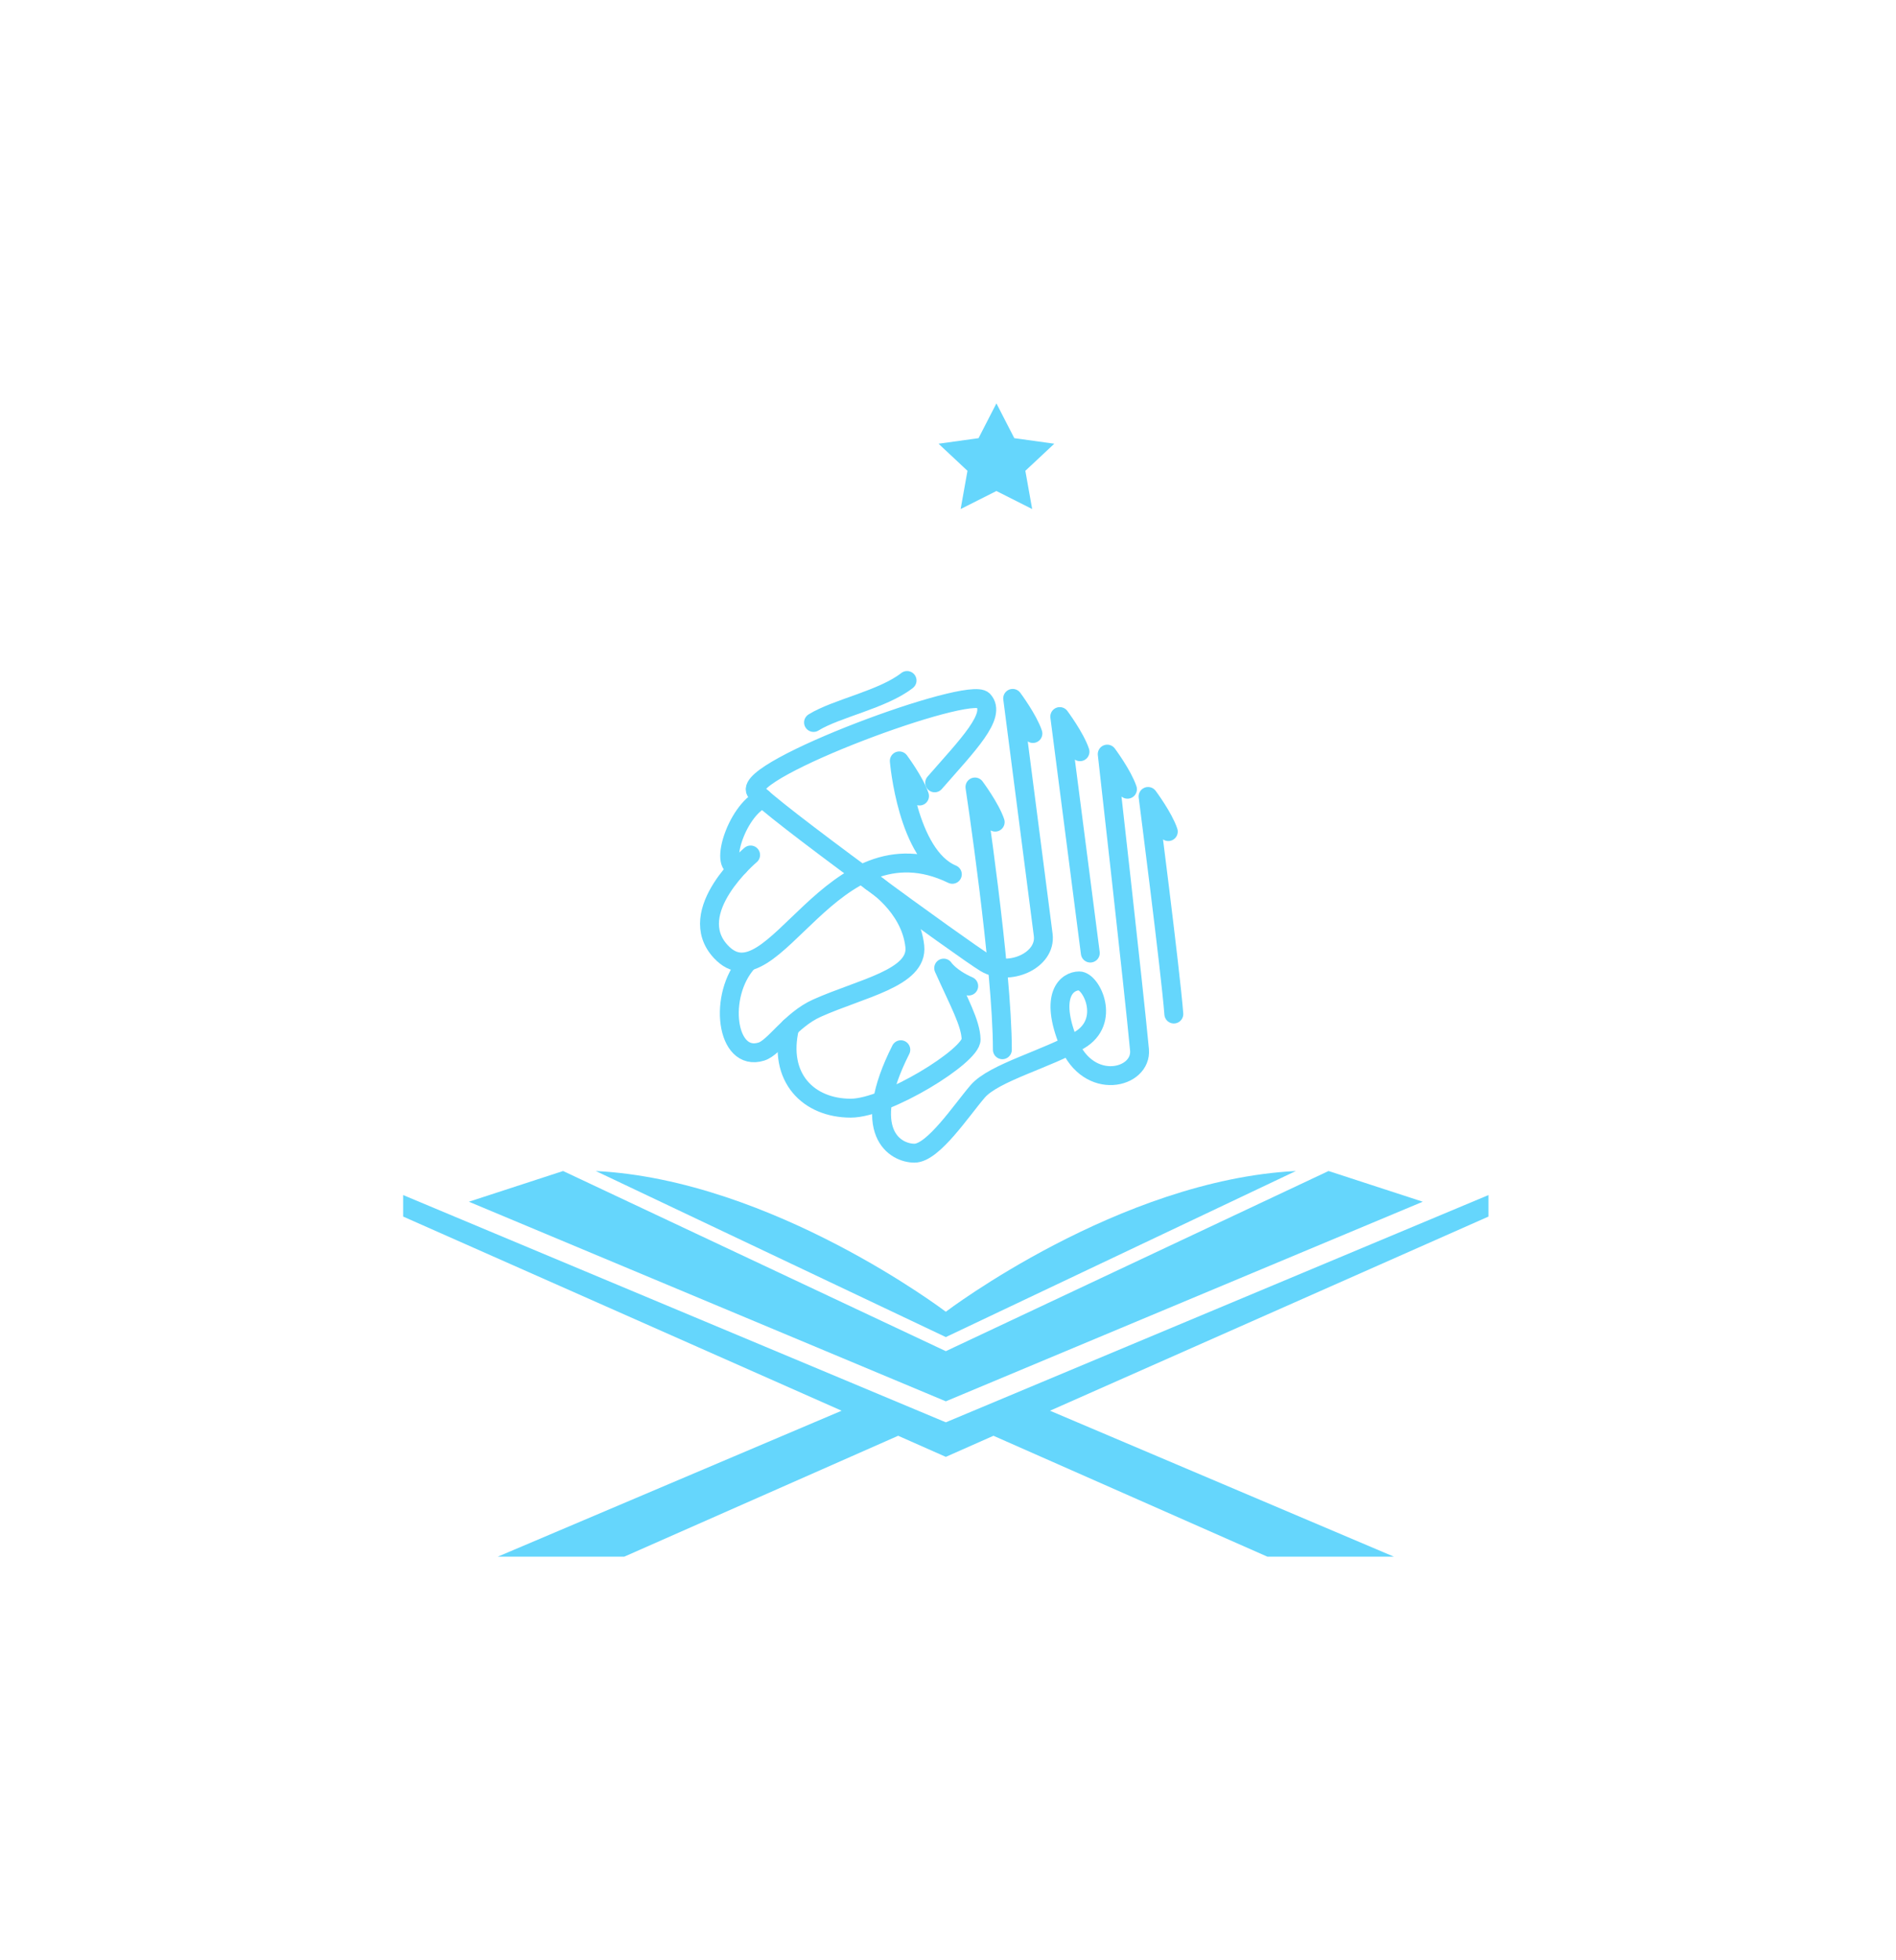 <svg width="301" height="311" viewBox="0 0 301 311" fill="none" xmlns="http://www.w3.org/2000/svg">
<g filter="url(#filter0_d_525_104)">
<path d="M225.873 190.677L210.912 185.804L150.154 214.39L89.392 185.804L74.436 190.677L150.154 222.348L225.873 190.677Z" fill="#65D6FC"/>
<path d="M236.305 189.621L150.154 225.68L64 189.621V193.032L133.612 223.839L79.019 246.997H99.104L142.588 227.814L150.154 231.161L157.717 227.814L201.201 246.997H221.289L166.692 223.839L236.305 193.032V189.621Z" fill="#65D6FC"/>
<path d="M205.726 185.804C177.68 187.224 150.154 208.135 150.154 208.135C150.154 208.135 122.629 187.224 94.583 185.804L150.154 212.155L205.726 185.804Z" fill="#65D6FC"/>
<g filter="url(#filter1_d_525_104)">
<path d="M158.187 64L161.025 69.523L167.374 70.406L162.778 74.704L163.863 80.771L158.187 77.908L152.507 80.771L153.592 74.704L149 70.406L155.349 69.523L158.187 64Z" fill="#65D6FC"/>
</g>
</g>
<path d="M148.383 124.212C153.583 118.254 158.315 113.525 156.094 111.129C153.873 108.733 117.944 122.073 119.971 125.556C121.179 127.631 153.281 150.927 156.448 152.802C160.167 155.002 166.142 152.427 165.615 148.335L160.767 110.812C160.767 110.812 163.221 114.108 163.979 116.385M173.092 151.223C172.567 147.133 168.244 113.698 168.244 113.698C168.244 113.698 170.698 116.994 171.456 119.273" stroke="#65D6FC" stroke-width="3" stroke-linecap="round" stroke-linejoin="round"/>
<path d="M159.131 166.563C159.131 153.608 154.777 124.873 154.777 124.873C154.777 124.873 157.231 128.167 157.992 130.446M145.979 126.306C145.221 124.027 142.769 120.731 142.769 120.731C142.769 120.731 144.004 135.748 151.188 138.727C131.925 129.396 122.756 159.931 114.433 150.994C108.494 144.619 119.163 135.66 119.163 135.66" stroke="#65D6FC" stroke-width="3" stroke-linecap="round" stroke-linejoin="round"/>
<path d="M178.992 125.229C178.231 122.952 175.779 119.656 175.779 119.656C175.779 119.656 180 156.938 180.9 166.562C181.327 171.148 172.829 173.25 169.675 165.542C166.521 157.833 169.412 155.64 171.34 155.64C173.267 155.64 176.423 162.065 171.34 165.044C166.256 168.023 157.787 170.185 155.219 173.162C152.65 176.14 148.15 182.975 145.171 182.975C142.192 182.975 136.352 179.765 143.01 166.562M186.352 160.896C185.825 154.063 182.262 126.375 182.262 126.375C182.262 126.375 184.717 129.669 185.475 131.948M129.152 114.633C132.744 112.398 140.148 110.998 144.002 107.975M118.71 152.652C113.921 157.917 115.265 168.604 120.875 166.854C122.969 166.2 125.49 161.846 129.694 159.963C136.75 156.804 145.775 155.192 145.231 150.15C144.531 143.638 138.281 139.848 138.281 139.848" stroke="#65D6FC" stroke-width="3" stroke-linecap="round" stroke-linejoin="round"/>
<path d="M153.788 156.456C150.794 155.133 149.815 153.608 149.815 153.608C152.24 159.025 154.108 162.325 154.169 164.925C154.229 167.525 140.821 175.833 135.065 175.833C128.365 175.833 123.46 171.017 125.365 163.021M121.115 126.698C116.71 128.74 113.979 138.4 117.338 137.425" stroke="#65D6FC" stroke-width="3" stroke-linecap="round" stroke-linejoin="round"/>
<defs>
<filter id="filter0_d_525_104" x="0" y="0" width="300.305" height="310.997" filterUnits="userSpaceOnUse" color-interpolation-filters="sRGB">
<feFlood flood-opacity="0" result="BackgroundImageFix"/>
<feColorMatrix in="SourceAlpha" type="matrix" values="0 0 0 0 0 0 0 0 0 0 0 0 0 0 0 0 0 0 127 0" result="hardAlpha"/>
<feOffset/>
<feGaussianBlur stdDeviation="32"/>
<feComposite in2="hardAlpha" operator="out"/>
<feColorMatrix type="matrix" values="0 0 0 0 0.396 0 0 0 0 0.839 0 0 0 0 0.988 0 0 0 1 0"/>
<feBlend mode="normal" in2="BackgroundImageFix" result="effect1_dropShadow_525_104"/>
<feBlend mode="normal" in="SourceGraphic" in2="effect1_dropShadow_525_104" result="shape"/>
</filter>
<filter id="filter1_d_525_104" x="141" y="56" width="34.374" height="32.771" filterUnits="userSpaceOnUse" color-interpolation-filters="sRGB">
<feFlood flood-opacity="0" result="BackgroundImageFix"/>
<feColorMatrix in="SourceAlpha" type="matrix" values="0 0 0 0 0 0 0 0 0 0 0 0 0 0 0 0 0 0 127 0" result="hardAlpha"/>
<feOffset/>
<feGaussianBlur stdDeviation="4"/>
<feComposite in2="hardAlpha" operator="out"/>
<feColorMatrix type="matrix" values="0 0 0 0 0.396 0 0 0 0 0.839 0 0 0 0 0.988 0 0 0 1 0"/>
<feBlend mode="normal" in2="BackgroundImageFix" result="effect1_dropShadow_525_104"/>
<feBlend mode="normal" in="SourceGraphic" in2="effect1_dropShadow_525_104" result="shape"/>
</filter>
</defs>
</svg>
